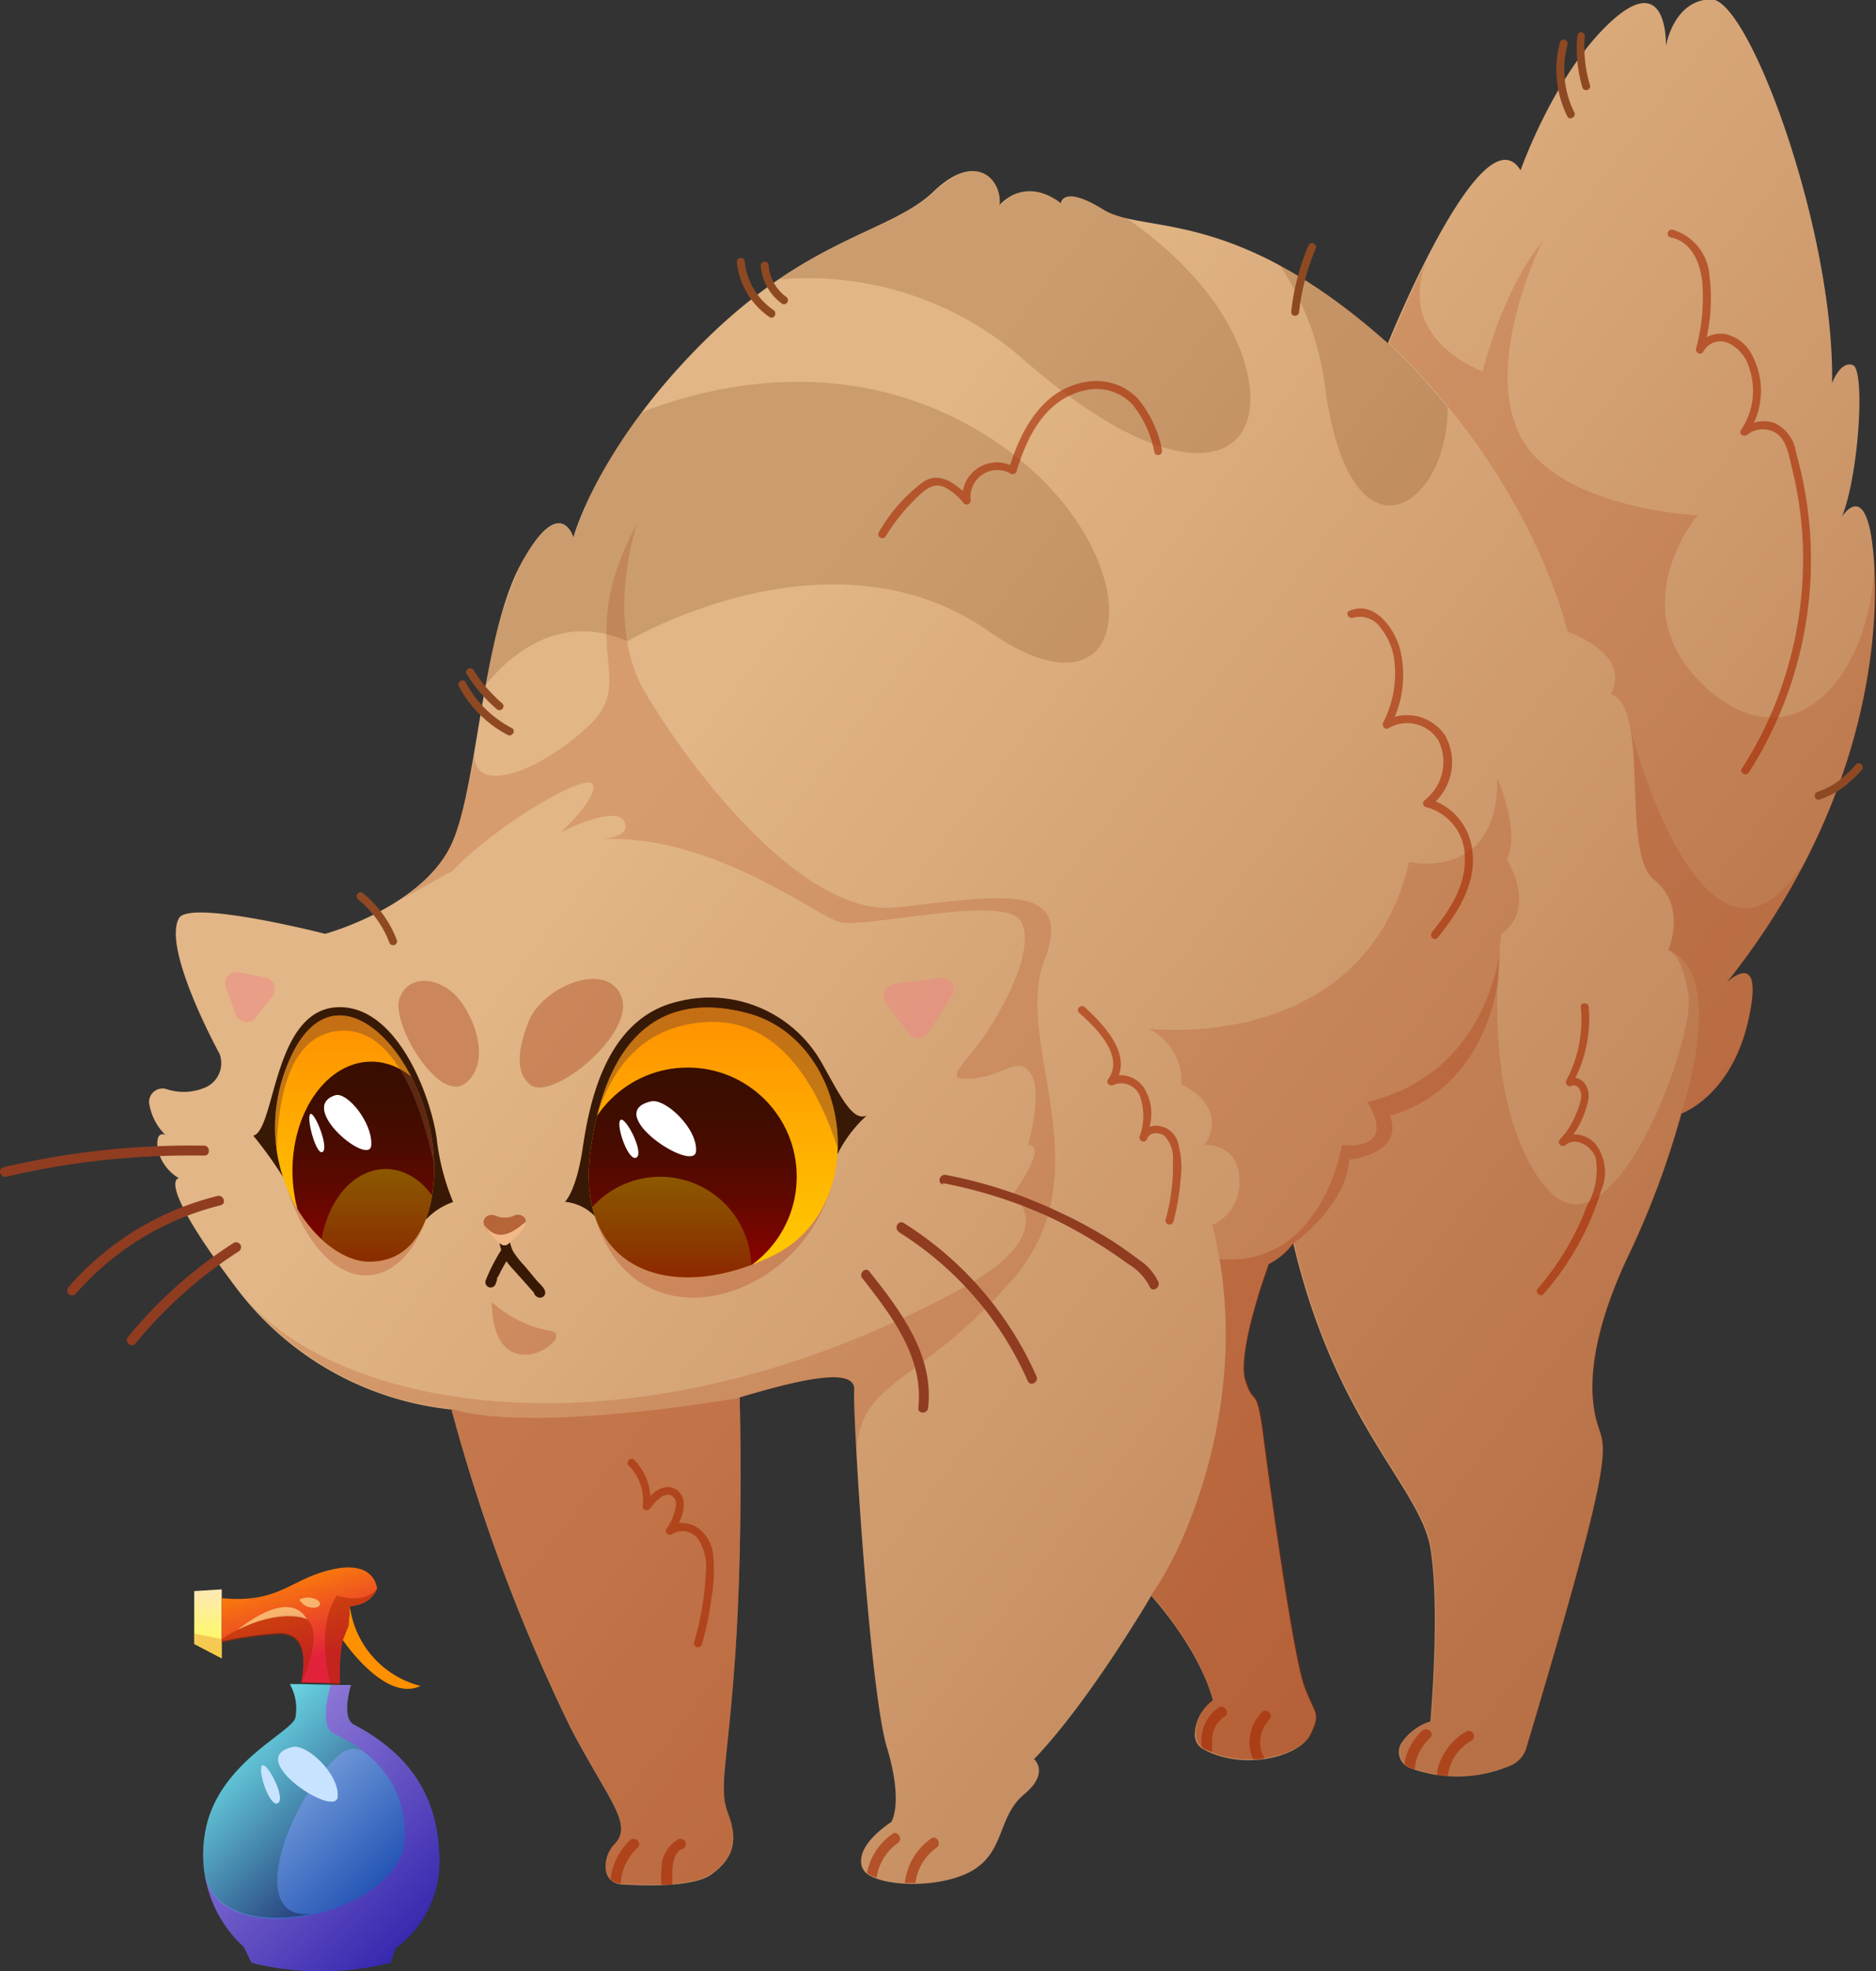 <svg xmlns="http://www.w3.org/2000/svg" xmlns:xlink="http://www.w3.org/1999/xlink" viewBox="0 0 130.21 136.79"><rect x="0" y="0" width="130.21" height="136.79" fill="#333333" stroke="none"/><defs><style>.cls-1{fill:none;}.cls-2{isolation:isolate;}.cls-3{fill:url(#Áåçûìÿííûé_ãðàäèåíò_278);}.cls-29,.cls-34,.cls-4,.cls-5,.cls-6{fill:#a62700;}.cls-23,.cls-4{opacity:0.18;}.cls-11,.cls-13,.cls-16,.cls-19,.cls-20,.cls-21,.cls-23,.cls-28,.cls-29,.cls-31,.cls-34,.cls-4,.cls-5,.cls-6{mix-blend-mode:multiply;}.cls-21,.cls-5{opacity:0.25;}.cls-6{opacity:0.15;}.cls-7{fill:#381905;}.cls-8{fill:url(#Áåçûìÿííûé_ãðàäèåíò_87);}.cls-9{fill:url(#Áåçûìÿííûé_ãðàäèåíò_87-2);}.cls-10{clip-path:url(#clip-path);}.cls-11{fill:url(#Áåçûìÿííûé_ãðàäèåíò_114);}.cls-12,.cls-17,.cls-32{opacity:0.32;}.cls-12,.cls-17,.cls-22,.cls-32{mix-blend-mode:screen;}.cls-12{fill:url(#Áåçûìÿííûé_ãðàäèåíò_450);}.cls-13{fill:#834a2c;opacity:0.47;}.cls-14{fill:#fff;}.cls-15{clip-path:url(#clip-path-2);}.cls-16{fill:url(#Áåçûìÿííûé_ãðàäèåíò_114-2);}.cls-17{fill:url(#Áåçûìÿííûé_ãðàäèåíò_450-2);}.cls-18{fill:#f9d4b9;}.cls-19{fill:#b56538;}.cls-20{fill:#f3b888;}.cls-21{fill:#bd8156;}.cls-22{fill:#f37e88;opacity:0.42;}.cls-23{fill:#642700;}.cls-24{fill:url(#Áåçûìÿííûé_ãðàäèåíò_203);}.cls-25{fill:url(#Áåçûìÿííûé_ãðàäèåíò_486);}.cls-26{fill:#ff9000;}.cls-27{fill:url(#Áåçûìÿííûé_ãðàäèåíò_11);}.cls-28{fill:#ef9a42;}.cls-28,.cls-29{opacity:0.5;}.cls-30{fill:#ffffb3;opacity:0.54;}.cls-31{fill:#9015bd;opacity:0.38;}.cls-32{fill:url(#Áåçûìÿííûé_ãðàäèåíò_3);}.cls-33{fill:#c7e3ff;}.cls-34{opacity:0.6;}.cls-35{fill:#903c21;}.cls-36{fill:#8e4923;}</style><linearGradient id="Áåçûìÿííûé_ãðàäèåíò_278" x1="41.03" y1="34.66" x2="121.71" y2="96.69" gradientUnits="userSpaceOnUse"><stop offset="0.15" stop-color="#e2b686"/><stop offset="1" stop-color="#bd8156"/></linearGradient><linearGradient id="Áåçûìÿííûé_ãðàäèåíò_87" x1="49.5" y1="88.64" x2="49.5" y2="69.92" gradientUnits="userSpaceOnUse"><stop offset="0" stop-color="#ffcd00"/><stop offset="1" stop-color="#ff9000"/></linearGradient><linearGradient id="Áåçûìÿííûé_ãðàäèåíò_87-2" x1="24.63" y1="87.55" x2="24.63" y2="70.45" xlink:href="#Áåçûìÿííûé_ãðàäèåíò_87"/><clipPath id="clip-path"><path class="cls-1" d="M41,79.75c.85-6.06,3.67-11.33,10.86-9.45s8.79,13.4,1.79,16.83S39.82,88.16,41,79.75Z"/></clipPath><linearGradient id="Áåçûìÿííûé_ãðàäèåíò_114" x1="47.73" y1="89.22" x2="47.73" y2="74.07" gradientUnits="userSpaceOnUse"><stop offset="0" stop-color="#9d0000"/><stop offset="0.16" stop-color="#820400"/><stop offset="0.39" stop-color="#620800"/><stop offset="0.61" stop-color="#4b0b00"/><stop offset="0.82" stop-color="#3d0d00"/><stop offset="1" stop-color="#380e00"/></linearGradient><linearGradient id="Áåçûìÿííûé_ãðàäèåíò_450" x1="45.82" y1="94.36" x2="45.82" y2="81.69" gradientUnits="userSpaceOnUse"><stop offset="0"/><stop offset="0.48" stop-color="#818100"/><stop offset="0.84" stop-color="#dbdb00"/><stop offset="1" stop-color="#ff0"/></linearGradient><clipPath id="clip-path-2"><path class="cls-1" d="M30.09,80.08c-.56-7-6.86-13.73-10-6.53s1.79,13.91,5.46,14S30.37,83.65,30.09,80.08Z"/></clipPath><linearGradient id="Áåçûìÿííûé_ãðàäèåíò_114-2" x1="25.77" y1="88.81" x2="25.77" y2="73.67" xlink:href="#Áåçûìÿííûé_ãðàäèåíò_114"/><linearGradient id="Áåçûìÿííûé_ãðàäèåíò_450-2" x1="26.77" y1="93.78" x2="26.77" y2="81.12" xlink:href="#Áåçûìÿííûé_ãðàäèåíò_450"/><linearGradient id="Áåçûìÿííûé_ãðàäèåíò_203" x1="14.43" y1="115.08" x2="14.43" y2="110.29" gradientUnits="userSpaceOnUse"><stop offset="0" stop-color="#ffff4a"/><stop offset="1" stop-color="#ffe8b6"/></linearGradient><linearGradient id="Áåçûìÿííûé_ãðàäèåíò_486" x1="15.67" y1="121.32" x2="28.83" y2="134.48" gradientUnits="userSpaceOnUse"><stop offset="0" stop-color="#9dc3ed"/><stop offset="1" stop-color="#0033a5"/></linearGradient><linearGradient id="Áåçûìÿííûé_ãðàäèåíò_11" x1="19.61" y1="108.16" x2="21.67" y2="115.12" gradientUnits="userSpaceOnUse"><stop offset="0" stop-color="#ff9000"/><stop offset="1" stop-color="#e2223b"/></linearGradient><linearGradient id="Áåçûìÿííûé_ãðàäèåíò_3" x1="16" y1="120.99" x2="23.96" y2="128.95" gradientUnits="userSpaceOnUse"><stop offset="0" stop-color="#0fc"/><stop offset="0.16" stop-color="#00dbaf"/><stop offset="0.52" stop-color="#008167"/><stop offset="1"/></linearGradient></defs><title>angry</title><g class="cls-2"><g id="Calque_2" data-name="Calque 2"><g id="Ñëîé_2" data-name="Ñëîé 2"><path class="cls-3" d="M22.57,64.8c1.31-.37,7.08-2.32,8.84-6.39s2.06-14.35,4.76-19.3,3.63-1.82,3.63-1.82,1.63-6.2,9-13.54,13-7.58,16-10.46,4.77-.76,4.58.94c0,0,1.69-2.07,4.26-.13,0,0,.12-1.31,2.94.44s9-.31,19.75,9.28c0,0,6.58-16.32,9.21-12,0,0,2.38-6.79,6.33-10.37s3.76,1.76,3.76,1.76.5-3.2,3.13-3.26,8.59,16.11,8.4,26.64c0,0,.57-1.57,1.44-1.26s.44,7.52-.75,10.53c0,0,1.38-2.25,2,1.19S131.12,54,119.84,68.19c0,0,2.69-2.63,1.5,2.63s-4.64,6.45-4.64,6.45a59.87,59.87,0,0,1-3.82,10.16c-2.95,6.39-2.51,9.9-1.94,11.59s1,2.18-5,22.27a1.89,1.89,0,0,1-1.13,1.24,9.43,9.43,0,0,1-7,.14,1.19,1.19,0,0,1-.53-1.73,3.83,3.83,0,0,1,2-1.49s.69-7.77,0-12-6.58-8.65-9.52-21.18a4.64,4.64,0,0,1-1.7,1.44s-2.25,6.08-1.63,8.08.76.07,1.26,3.95,2.07,15.17,2.82,17.24,1.19,1.81.44,3.38-4.7,2.56-7.47,1a1.13,1.13,0,0,1-.55-1A3,3,0,0,1,84.18,118s-.57-3-4.27-7.27c0,0-4.32,7.39-8.14,11.34,0,0,1.12.94-.69,2.45s-1.32,3.82-3.45,5.2c-1.91,1.23-5.88,1.31-7.36.37a1.06,1.06,0,0,1-.5-1c0-.57.43-1.53,2.09-2.66,0,0,.88-1.25-.31-5.2s-2.38-23.07-2.26-24.76-3.94-.69-7.95.5c0,0,.25,9-.26,17.11s-1.25,9.91-.56,11.72.5,3.07-1.13,4.26c-1.25.92-4.71.8-6.26.7a1.13,1.13,0,0,1-1.07-.93,2.23,2.23,0,0,1,.63-1.9c1.25-1.37-.44-3-3.07-8a123,123,0,0,1-8.28-22.12,21.46,21.46,0,0,1-14.79-8.24c-5.92-7.81-4.13-7.81-4.13-7.81a3.13,3.13,0,0,1-1.48-2.06c-.15-1.32.54-.94.54-.94a4,4,0,0,1-1.13-2.2.94.94,0,0,1,1.16-1,3.77,3.77,0,0,0,2.85-.15,1.84,1.84,0,0,0,.88-2.28s-4-7.28-2.82-9.41C13.14,62.39,22.57,64.8,22.57,64.8Z"/><path class="cls-4" d="M31.34,97.77a123,123,0,0,0,8.28,22.12c2.63,5,4.32,6.65,3.07,8a2.23,2.23,0,0,0-.63,1.9,1.13,1.13,0,0,0,1.07.93c1.55.1,5,.22,6.26-.7,1.63-1.19,1.82-2.44,1.13-4.26s.06-3.57.56-11.72S51.34,97,51.34,97c4-1.19,8.08-2.19,7.95-.5,0,.45,0,2.14.16,4.45.12-5.27,4.34-4.72,10.82-12.15s0-16.43,2.22-22.16-3.76-4.33-10.34-3.67S47.58,52.86,44.75,48s-.54-11.66-.54-11.66C39.73,44.69,44.28,47,41,50.23s-8.76,5.47-8,1.44a33.58,33.58,0,0,1-1.59,6.74,10.36,10.36,0,0,1-4.47,4.51l4.47-2.49c3.1-3.24,9.3-6.86,9.73-6s-2.21,3.33-2.21,3.33,3.71-1.92,4.37-.8-1.51,1.27-1.51,1.27c7.67-.33,14.67,5.22,16.45,5.74s11.61-2,12.65,0-1.56,6.51-2.63,8c-1.39,2-3,3.11-.71,2.87s3.15-1.64,4-.33-.2,4.94-.2,4.94c1.49,0-1.08,3.48-1.08,3.48s3.73,2.56-3.71,6.58c-22.93,12.41-43.71,8.36-50,0A21.46,21.46,0,0,0,31.34,97.77Z"/><path class="cls-4" d="M111.78,48.16c2.82.85.66,11,3,12.88s1,4.89,1,4.89,1,.19,1.42,3.2-5.36,19-10,13.16-3-17.49-3-17.49c2.54-1.78.38-5.17.38-5.17,1-1.88-.66-5.64-.66-5.64.09,7.24-6.11,5.83-6.11,5.83-3.2,13.44-18.14,11.56-18.14,11.56A4,4,0,0,1,82,75.24c3.48,1.78,1.6,4.23,1.6,4.23A2.18,2.18,0,0,1,86,81.72,3.14,3.14,0,0,1,84.14,85c2.92,11.38-1.69,22.19-4.23,25.67,3.7,4.26,4.27,7.27,4.27,7.27A3,3,0,0,0,83,120.32a1.13,1.13,0,0,0,.55,1c2.77,1.55,6.76.47,7.47-1s.31-1.32-.44-3.38-2.32-13.35-2.82-17.24-.63-1.94-1.26-3.95,1.63-8.08,1.63-8.08a4.64,4.64,0,0,0,1.7-1.44c2.94,12.53,8.83,16.92,9.52,21.18s0,12,0,12a3.83,3.83,0,0,0-2,1.49,1.19,1.19,0,0,0,.53,1.73,9.43,9.43,0,0,0,7-.14,1.89,1.89,0,0,0,1.13-1.24c6-20.09,5.56-20.6,5-22.27s-1-5.2,1.94-11.59a59.87,59.87,0,0,0,3.82-10.16s3.45-1.19,4.64-6.45-1.5-2.63-1.5-2.63C130,55.44,130.54,43.36,130.1,38.51c0,8.19-5.51,14.75-11.64,9.25s-.63-12-.63-12-9.78-.44-12.35-5.58,1.57-13.41,1.57-13.41c-2.82,3.44-4.14,9-4.14,9S96.84,23.63,99,18.15c-1.48,2.93-2.58,5.67-2.58,5.67,10.09,9.58,12.37,20,12.37,20C113.57,45.72,111.78,48.16,111.78,48.16Z"/><path class="cls-5" d="M31.34,97.77a123,123,0,0,0,8.28,22.12c2.63,5,4.32,6.65,3.07,8a2.23,2.23,0,0,0-.63,1.9,1.13,1.13,0,0,0,1.07.93c1.55.1,5,.22,6.26-.7,1.63-1.19,1.82-2.44,1.13-4.26s.06-3.57.56-11.72S51.34,97,51.34,97,37.05,99.52,31.34,97.77Z"/><path class="cls-5" d="M93.64,80.47s3.88-.38,2.82-3.07c0,0,6.31-1.15,7.57-9.62,0-.82.08-1.49.13-2-.37,2.48-2,9-9.27,10.68,0,0,2.32,3.32-1.75,3,0,0-1.32,8.49-8.49,7.91,1.77,10.48-2.37,20.06-4.74,23.3,3.7,4.26,4.27,7.27,4.27,7.27A3,3,0,0,0,83,120.32a1.13,1.13,0,0,0,.55,1c2.77,1.55,6.76.47,7.47-1s.31-1.32-.44-3.38-2.32-13.35-2.82-17.24-.63-1.94-1.26-3.95,1.63-8.08,1.63-8.08a4.64,4.64,0,0,0,1.7-1.44S93.45,83.67,93.64,80.47Z"/><path class="cls-6" d="M121.34,70.82c1.19-5.26-1.5-2.63-1.5-2.63a51.69,51.69,0,0,0,5.48-8.48c-6.38,10.26-11.5-6.45-12.16-9.2,0,0,0,0,0-.06.63,3.33-.08,9.21,1.65,10.59,2.35,1.88,1,4.89,1,4.89a.92.92,0,0,1,.24.13c3.06,1.59,1.68,7.91.64,11.21C116.7,77.27,120.15,76.08,121.34,70.82Z"/><path class="cls-7" d="M39.21,83.4s.78-.69,1.23-3.71S42,70.63,47.1,69.49a8.92,8.92,0,0,1,10,4.38c1.27,2.27,2.11,4,3.07,3.53a9,9,0,0,0-2.45,3.66c-.66,2.14-15,5.46-16,3.9A3.28,3.28,0,0,0,39.21,83.4Z"/><path class="cls-7" d="M31.45,83.41A16.19,16.19,0,0,1,30.31,79c-.41-2.93-2.7-9.11-6.73-9.11-4.65,0-4.44,8.51-6,8.92a27.13,27.13,0,0,1,2.57,3.71c1.08,1.94,7.91,4.39,8.82,2.88A4.74,4.74,0,0,1,31.45,83.41Z"/><path class="cls-5" d="M19.72,81.79c2.47,8.43,7.87,8.39,9.84,2.83S19.72,81.79,19.72,81.79Z"/><path class="cls-5" d="M41.29,84.42c2.84,9.59,14.89,5.8,16.65-3S41.29,84.42,41.29,84.42Z"/><path class="cls-8" d="M41,79.75c.85-6.06,3.67-11.33,10.86-9.45s8.79,13.4,1.79,16.83S39.82,88.16,41,79.75Z"/><path class="cls-9" d="M30.09,80.08c-.56-7-6.86-13.73-10-6.53s1.79,13.91,5.46,14S30.37,83.65,30.09,80.08Z"/><g class="cls-10"><circle class="cls-11" cx="47.73" cy="81.65" r="7.57"/><path class="cls-12" d="M52.15,88a6.33,6.33,0,1,1-6.33-6.34A6.33,6.33,0,0,1,52.15,88Z"/><path class="cls-13" d="M40.86,88.75s-2.75-17,8-17.82S60.15,91.61,60.15,91.61s4.35-25.86-.1-32S52.84,43.67,46.2,47.85s-9.81,18.37-9.81,18.37Z"/><path class="cls-14" d="M45.17,76.43c1-.25,3.26,1.89,3.14,3.46S41.75,77.24,45.17,76.43Z"/><path class="cls-14" d="M43.05,77.73c.32-.37,1.68,2.24,1.13,2.59S42.74,78.11,43.05,77.73Z"/></g><g class="cls-15"><ellipse class="cls-16" cx="25.77" cy="81.24" rx="5.47" ry="7.57"/><ellipse class="cls-17" cx="26.77" cy="87.45" rx="4.57" ry="6.33"/><path class="cls-13" d="M20.71,93.2s-4.78-20.56,2.58-21.64c7.75-1.13,8.13,20.68,8.13,20.68s3.14-25.86-.08-32-5.2-16-10-11.78-7.09,18.37-7.09,18.37Z"/><path class="cls-14" d="M23.28,76c.82-.24,2.58,1.9,2.49,3.46S20.57,76.84,23.28,76Z"/><path class="cls-14" d="M21.52,77.33c.24-.37,1.32,2.23.89,2.59S21.27,77.7,21.52,77.33Z"/></g><path class="cls-7" d="M36.4,87.83a6,6,0,0,1-.79-1,2.57,2.57,0,0,1-.26-1.09c0-.47-.76-.48-.74,0a4.21,4.21,0,0,0,.18,1,12.69,12.69,0,0,0-1.09,2.14.37.37,0,0,0,.26.45.37.37,0,0,0,.45-.26l.09-.27,0-.06s0,0,0,0,0-.09.05-.13.17-.33.26-.49.22-.4.34-.6c.09.13.19.25.3.38.28.31.56.63.85.94.14.17.29.33.43.49l.23.26.1.12a.38.38,0,0,0,.19.26.39.39,0,0,0,.47,0c.38-.37-.21-.82-.44-1.08Z"/><path class="cls-18" d="M35.64,84.37a1.59,1.59,0,0,1-1.21,0,.62.62,0,0,0-.78.16c-.42.52.67,1.44,1.15,1.81a.38.38,0,0,0,.43,0c.48-.38,1.61-1.35,1.18-1.84A.61.61,0,0,0,35.64,84.37Z"/><path class="cls-19" d="M35.64,84.37a1.59,1.59,0,0,1-1.21,0,.62.62,0,0,0-.78.16c-.42.52.67,1.44,1.15,1.81a.38.38,0,0,0,.43,0c.48-.38,1.61-1.35,1.18-1.84A.61.61,0,0,0,35.64,84.37Z"/><path class="cls-20" d="M34.8,86.35a.38.38,0,0,0,.43,0c.41-.32,1.27-1.06,1.27-1.58-1.3,1.14-2.13,1.22-2.92.21A3.76,3.76,0,0,0,34.8,86.35Z"/><path class="cls-21" d="M36.84,75.3c1.48,1.11,7.24-3.52,6.3-6.11s-5.46-.77-6.44,1.67C35.63,73.54,36.09,74.74,36.84,75.3Z"/><path class="cls-21" d="M32.29,75.18c1.77-1.36.76-4.42-.48-5.9s-3.47-1.75-4.08,0S30.46,76.59,32.29,75.18Z"/><path class="cls-5" d="M36.84,75.3c1.48,1.11,7.24-3.52,6.3-6.11s-5.46-.77-6.44,1.67C35.63,73.54,36.09,74.74,36.84,75.3Z"/><path class="cls-5" d="M32.29,75.18c1.77-1.36.76-4.42-.48-5.9s-3.47-1.75-4.08,0S30.46,76.59,32.29,75.18Z"/><path class="cls-5" d="M34.13,90.34a8.06,8.06,0,0,0,4,2C40.34,92.6,34.23,97,34.13,90.34Z"/><path class="cls-22" d="M61.48,69.59l1.57,2.11a.81.81,0,0,0,1.33,0l1.7-2.6a.81.81,0,0,0-.8-1.25L62,68.3A.82.82,0,0,0,61.48,69.59Z"/><path class="cls-22" d="M17.76,70.6l1.15-1.48a.81.81,0,0,0-.48-1.29l-1.84-.36a.8.8,0,0,0-.91,1.07l.68,1.85A.81.81,0,0,0,17.76,70.6Z"/><path class="cls-23" d="M88.81,18.38A19.84,19.84,0,0,1,92,27.07c1.79,12.65,8.52,8.16,8.48,1.21a47.81,47.81,0,0,0-4.12-4.46A38.48,38.48,0,0,0,88.81,18.38Z"/><path class="cls-23" d="M43.55,44.5s14.05-8.4,25.08-.69,11.66-7-1.25-14.23c-9-5-18-2.84-22.77-1a28.3,28.3,0,0,0-4.81,8.74s-.94-3.13-3.63,1.82a30.21,30.21,0,0,0-2.45,8.37C35,45.94,38.53,42.29,43.55,44.5Z"/><path class="cls-23" d="M73.71,14.1c-2.57-1.94-4.26.13-4.26.13.19-1.7-1.51-3.83-4.58-.94-2.29,2.15-6,2.84-10.78,6.1a22.63,22.63,0,0,1,16.8,5.43c11.28,9.9,17.17,7.39,15.67,1s-8.45-10.71-8.45-10.71a5.05,5.05,0,0,1-1.46-.57C73.83,12.79,73.71,14.1,73.71,14.1Z"/><polygon class="cls-24" points="15.39 110.29 13.48 110.41 13.48 114.08 15.39 115.08 15.39 114.02 15.39 110.98 15.39 110.29"/><path class="cls-25" d="M24.57,119.68c-.93-.49-.21-2.75-.21-2.75H23.6l-2.69-.06h-.79a3.42,3.42,0,0,1,.38,2.35c-.35,1.09-5.61,3.23-6.3,8.18a8.67,8.67,0,0,0,2.73,7.71l.53,1.09a19.78,19.78,0,0,0,9.65,0l.34-1A7.48,7.48,0,0,0,30.5,129C30.43,124.8,28.58,121.8,24.57,119.68Z"/><path class="cls-26" d="M23.79,113.8s2.94,4.38,5.39,3.19a6.59,6.59,0,0,1-4.89-5.47l-.11,1.32Z"/><path class="cls-27" d="M23.79,113.8l.39-1,.11-1.32.57-.12a1.89,1.89,0,0,0,1.31-1.11s-.09-2-3.07-1.35-3.64,2.38-7.71,2v3a27.08,27.08,0,0,1,3.92-.57c1.63-.06,2,1.26,1.6,3.42l2.69.06A12.3,12.3,0,0,1,23.79,113.8Z"/><polygon class="cls-28" points="15.39 115.08 15.39 114.02 15.39 113.74 13.48 113.36 13.48 114.08 15.39 115.08"/><path class="cls-29" d="M20.64,112.1c-2.45-.29-5.25,1.64-5.25,1.64V114a27.08,27.08,0,0,1,3.92-.57c1.63-.06,2,1.26,1.6,3.42C21.39,115.79,22.7,112.33,20.64,112.1Z"/><path class="cls-29" d="M23.39,110.71c-1.22,1.8-.86,4.52-.45,6.2l.66,0a12.3,12.3,0,0,1,.19-3.13l.39-1,.11-1.32.57-.12a1.89,1.89,0,0,0,1.31-1.11C25.24,111.39,23.39,110.71,23.39,110.71Z"/><path class="cls-30" d="M16.5,113.1s3.52-3,4.8-.74C21.3,112.36,19.61,111.56,16.5,113.1Z"/><path class="cls-30" d="M20.78,111a1.1,1.1,0,0,0,1.17.54C22.71,111.3,21.67,110.55,20.78,111Z"/><path class="cls-31" d="M16.93,135.11l.53,1.09a19.78,19.78,0,0,0,9.65,0l.34-1A7.48,7.48,0,0,0,30.5,129c-.07-4.19-1.92-7.19-5.93-9.31-.93-.49-.21-2.75-.21-2.75H23.6l-.66,0s-.84,2.82.19,3.34,5.26,2.4,4.94,7.48-12.94,8-13.88,2.2A8.64,8.64,0,0,0,16.93,135.11Z"/><path class="cls-32" d="M22.94,116.91l.66,0-2.69-.06h-.79a3.42,3.42,0,0,1,.38,2.35c-.35,1.09-5.61,3.23-6.3,8.18a8.94,8.94,0,0,0,.22,3.61,10.42,10.42,0,0,1-.23-1.09c.49,3,4.1,3.65,7.52,2.89-4.94.68-1.51-8.4,2.08-11.21a1.37,1.37,0,0,1,1.5,0,11.94,11.94,0,0,0-2.16-1.3C22.1,119.73,22.94,116.91,22.94,116.91Z"/><path class="cls-33" d="M20.3,121.23c1-.25,3.26,1.89,3.14,3.45S16.88,122,20.3,121.23Z"/><path class="cls-33" d="M18.18,122.53c.31-.37,1.68,2.23,1.12,2.59S17.87,122.9,18.18,122.53Z"/><path class="cls-34" d="M44.25,128.22c.35-.32-.17-.84-.52-.52a4.44,4.44,0,0,0-1.36,2.7,1.24,1.24,0,0,0,.71.33A3.66,3.66,0,0,1,44.25,128.22Z"/><path class="cls-34" d="M47.3,128.33a.37.37,0,1,0-.2-.71,2.34,2.34,0,0,0-1.19,2.07,6.75,6.75,0,0,0,0,1.1l.76,0a5.77,5.77,0,0,1,0-.72C46.65,129.53,46.74,128.56,47.3,128.33Z"/><path class="cls-34" d="M62.32,127.89c.38-.26,0-.9-.38-.63a4.26,4.26,0,0,0-1.76,2.7.34.34,0,0,0,.09.08,3.36,3.36,0,0,0,.57.26A3.58,3.58,0,0,1,62.32,127.89Z"/><path class="cls-34" d="M65,128.22c.39-.27,0-.91-.37-.64a4.38,4.38,0,0,0-1.83,3.08c.24,0,.49,0,.74,0A3.53,3.53,0,0,1,65,128.22Z"/><path class="cls-34" d="M88.1,119.34c.33-.35-.19-.87-.52-.52a3,3,0,0,0-.79,2.7,2.93,2.93,0,0,0,.19.57c.27,0,.53,0,.79-.09a2.18,2.18,0,0,1-.25-.61A2.27,2.27,0,0,1,88.1,119.34Z"/><path class="cls-34" d="M84.13,121.59c0-.25,0-.5,0-.74a2,2,0,0,1,.86-1.74c.41-.22,0-.86-.38-.64a2.79,2.79,0,0,0-1.22,2.47,2,2,0,0,0,0,.25s.08.11.14.15A6.14,6.14,0,0,0,84.13,121.59Z"/><path class="cls-34" d="M102.18,120.76a.37.37,0,0,0-.37-.63,4.26,4.26,0,0,0-1.93,2.29,2.9,2.9,0,0,0-.14.78q.38,0,.75.06A3.27,3.27,0,0,1,102.18,120.76Z"/><path class="cls-34" d="M98.73,120.09a4,4,0,0,0-1.26,2.32,1.08,1.08,0,0,0,.36.26l.36.13a3.27,3.27,0,0,1,1.06-2.19C99.61,120.3,99.08,119.78,98.73,120.09Z"/><path class="cls-35" d="M.45,81.65a56.19,56.19,0,0,1,13.73-1.46c.45,0,.4-.68,0-.69A56.65,56.65,0,0,0,.23,81c-.43.1-.21.75.22.65Z"/><path class="cls-35" d="M5.26,89.78a19.53,19.53,0,0,1,10.05-6.14c.43-.1.21-.75-.21-.65A20.13,20.13,0,0,0,4.74,89.33a.34.34,0,0,0,.52.45Z"/><path class="cls-35" d="M9.4,93.23a30.85,30.85,0,0,1,7.18-6.4.34.34,0,0,0-.38-.57,31.4,31.4,0,0,0-7.32,6.52c-.28.34.24.79.52.45Z"/><path class="cls-35" d="M65.43,82.1a32.12,32.12,0,0,1,7.72,2.5,33.88,33.88,0,0,1,3.54,2c.54.35,1.08.72,1.6,1.1a3.91,3.91,0,0,1,1.51,1.59c.16.41.76.07.6-.33a3.76,3.76,0,0,0-1.34-1.54c-.58-.44-1.17-.85-1.77-1.25a31.86,31.86,0,0,0-3.65-2,32.46,32.46,0,0,0-8-2.64c-.43-.08-.62.58-.18.66Z"/><path class="cls-35" d="M62.34,85.47a23.25,23.25,0,0,1,9,10.37c.18.4.78.07.6-.33a24,24,0,0,0-9.21-10.64c-.37-.23-.72.36-.34.6Z"/><path class="cls-35" d="M59.85,88.69c2,2.57,4.28,5.49,3.89,9-.05.44.64.45.68,0,.42-3.66-1.93-6.76-4.08-9.46-.27-.35-.76.14-.49.48Z"/><path class="cls-34" d="M78.63,28.1a7.5,7.5,0,0,1,1.5,3.32.28.28,0,0,0,.53-.15,7.82,7.82,0,0,0-1.73-3.66A4,4,0,0,0,75.4,26.5c-2.93.46-4.46,3.17-5.29,5.77a2.4,2.4,0,0,0-3.28,1.81C66,33.32,65,32.76,64,33.5a11.32,11.32,0,0,0-3,3.44c-.19.3.29.58.47.28a13.39,13.39,0,0,1,2.36-2.88c.48-.44,1-.82,1.67-.56a3.83,3.83,0,0,1,1.4,1.16.29.29,0,0,0,.48-.2,1.86,1.86,0,0,1,2.78-1.87.28.28,0,0,0,.4-.17c.72-2.41,2-5,4.73-5.61A3.43,3.43,0,0,1,78.63,28.1Z"/><path class="cls-34" d="M99.65,55.61a3.82,3.82,0,0,0,.67-4.55,3.19,3.19,0,0,0-3.51-1.32A7.47,7.47,0,0,0,97.16,45c-.41-1.44-1.78-3.36-3.51-2.61-.32.14,0,.61.28.47a1.77,1.77,0,0,1,1.93.75,4.57,4.57,0,0,1,.9,2.08A7.48,7.48,0,0,1,96,50.15c-.1.23.13.54.38.38a2.54,2.54,0,0,1,3.48.9,3.38,3.38,0,0,1-1,4.12.27.27,0,0,0,.12.46,3.58,3.58,0,0,1,2.69,3.48c.09,2-1.1,3.74-2.28,5.19-.22.28.16.67.39.39,1.32-1.62,2.65-3.64,2.43-5.83A4.2,4.2,0,0,0,99.65,55.61Z"/><path class="cls-34" d="M123.11,29.33a2.37,2.37,0,0,0-1.37,0,5.28,5.28,0,0,0-.11-4.65,2.75,2.75,0,0,0-1.94-1.51,2,2,0,0,0-1.23.23,12.53,12.53,0,0,0,.19-4.27,3.57,3.57,0,0,0-2.56-3.19c-.34-.08-.49.46-.14.53,1.5.3,2.1,1.84,2.21,3.22a13.66,13.66,0,0,1-.44,4.5c-.08.29.36.5.51.21a1.34,1.34,0,0,1,1.7-.61,2.73,2.73,0,0,1,1.48,1.75,4.86,4.86,0,0,1-.57,4.3c-.19.27.21.52.43.33a1.74,1.74,0,0,1,2-.12c.76.49.91,1.64,1.11,2.45a25.86,25.86,0,0,1,.75,5.25,27.1,27.1,0,0,1-1.58,10.21,26,26,0,0,1-2.65,5.37c-.19.3.28.57.48.28a27.38,27.38,0,0,0,3.28-22.21A2.66,2.66,0,0,0,123.11,29.33Z"/><path class="cls-34" d="M80.38,78.12a1.19,1.19,0,0,0-.6.08,3.38,3.38,0,0,0-.4-2.75,2,2,0,0,0-1.72-.84c.65-1.75-1.19-3.64-2.37-4.72-.26-.24-.65.15-.39.39,1.13,1,3.21,3,2,4.63-.18.23.15.51.37.38A1.41,1.41,0,0,1,79.1,76a4.17,4.17,0,0,1,0,2.87.27.27,0,0,0,.53.14c.17-.48.87-.45,1.2-.18a2.22,2.22,0,0,1,.58,1.66,13.92,13.92,0,0,1-.51,4.16.28.28,0,0,0,.54.14,16.17,16.17,0,0,0,.5-2.93,6.34,6.34,0,0,0-.2-2.64A1.62,1.62,0,0,0,80.38,78.12Z"/><path class="cls-34" d="M48.27,105.92a2,2,0,0,0-1.15-.23c.36-.75.56-1.71-.07-2.24s-1.38-.17-1.91.35A4,4,0,0,0,44,101.28a.28.28,0,0,0-.39.39,3.42,3.42,0,0,1,1,2.86c0,.31.38.33.52.14.3-.41,1.08-1.36,1.64-.75.26.27.13.83,0,1.14a2.76,2.76,0,0,1-.5,1,.28.28,0,0,0,.39.39,1.35,1.35,0,0,1,1.85.43A3.48,3.48,0,0,1,49,109a20.92,20.92,0,0,1-.83,5,.28.28,0,0,0,.53.15,21.08,21.08,0,0,0,.68-3.25,11.1,11.1,0,0,0,.12-3A2.58,2.58,0,0,0,48.27,105.92Z"/><path class="cls-34" d="M110.7,79.34a2,2,0,0,0-1.49-.62,6.37,6.37,0,0,0,1-2.27,1.48,1.48,0,0,0-.26-1.32,1.11,1.11,0,0,0-.6-.34,9.35,9.35,0,0,0,.92-4.91c0-.35-.59-.35-.55,0a8.89,8.89,0,0,1-1,5.08c-.11.19.07.5.31.4.5-.21.75.36.72.77a3.61,3.61,0,0,1-.33,1.09,5.32,5.32,0,0,1-1.14,1.84c-.25.26.13.62.4.39.74-.62,1.83.14,2.08.91a5.05,5.05,0,0,1-.61,3.32,18.81,18.81,0,0,1-3.41,5.73c-.24.26.15.65.39.39a19.43,19.43,0,0,0,4-7.18A3.19,3.19,0,0,0,110.7,79.34Z"/><path class="cls-36" d="M51.69,18.17a.29.29,0,0,0-.28-.28.28.28,0,0,0-.27.28A5.27,5.27,0,0,0,53.41,22c.3.2.57-.28.28-.48A4.69,4.69,0,0,1,51.69,18.17Z"/><path class="cls-36" d="M53.35,18.43a.28.28,0,0,0-.27-.28.28.28,0,0,0-.28.28,3.61,3.61,0,0,0,1.5,2.66.28.28,0,0,0,.28-.48A3,3,0,0,1,53.35,18.43Z"/><path class="cls-36" d="M90.83,17a16.28,16.28,0,0,0-1.21,4.65c0,.35.51.35.55,0a15.4,15.4,0,0,1,1.14-4.37.28.28,0,0,0-.1-.37A.29.29,0,0,0,90.83,17Z"/><path class="cls-36" d="M108.8,3.09a.27.27,0,0,0-.53-.14,7.29,7.29,0,0,0,.52,5.13c.16.32.64,0,.48-.28A6.68,6.68,0,0,1,108.8,3.09Z"/><path class="cls-36" d="M109.76,2.23a.29.29,0,0,0-.28.28,9.49,9.49,0,0,0,.36,3.59.28.28,0,0,0,.53-.15A9.09,9.09,0,0,1,110,2.51.29.29,0,0,0,109.76,2.23Z"/><path class="cls-36" d="M128.82,53.05a9.07,9.07,0,0,1-1.24,1.16,5.26,5.26,0,0,1-1.43.74c-.34.11-.19.64.15.53a6.19,6.19,0,0,0,1.56-.79,9.39,9.39,0,0,0,1.35-1.25C129.46,53.18,129.07,52.79,128.82,53.05Z"/><path class="cls-36" d="M32.32,47.34c-.17-.31-.64,0-.47.28A8.06,8.06,0,0,0,35.24,51c.32.16.6-.32.28-.48A7.61,7.61,0,0,1,32.32,47.34Z"/><path class="cls-36" d="M34.47,49.2a.28.28,0,0,0,.39,0,.27.27,0,0,0,0-.39,10.15,10.15,0,0,1-2-2.33.28.28,0,0,0-.48.28A10.64,10.64,0,0,0,34.47,49.2Z"/><path class="cls-36" d="M25.22,62a.27.27,0,0,0-.39,0,.29.29,0,0,0,0,.39,7.24,7.24,0,0,1,2.19,3,.27.27,0,1,0,.53-.14A7.79,7.79,0,0,0,25.22,62Z"/></g></g></g></svg>